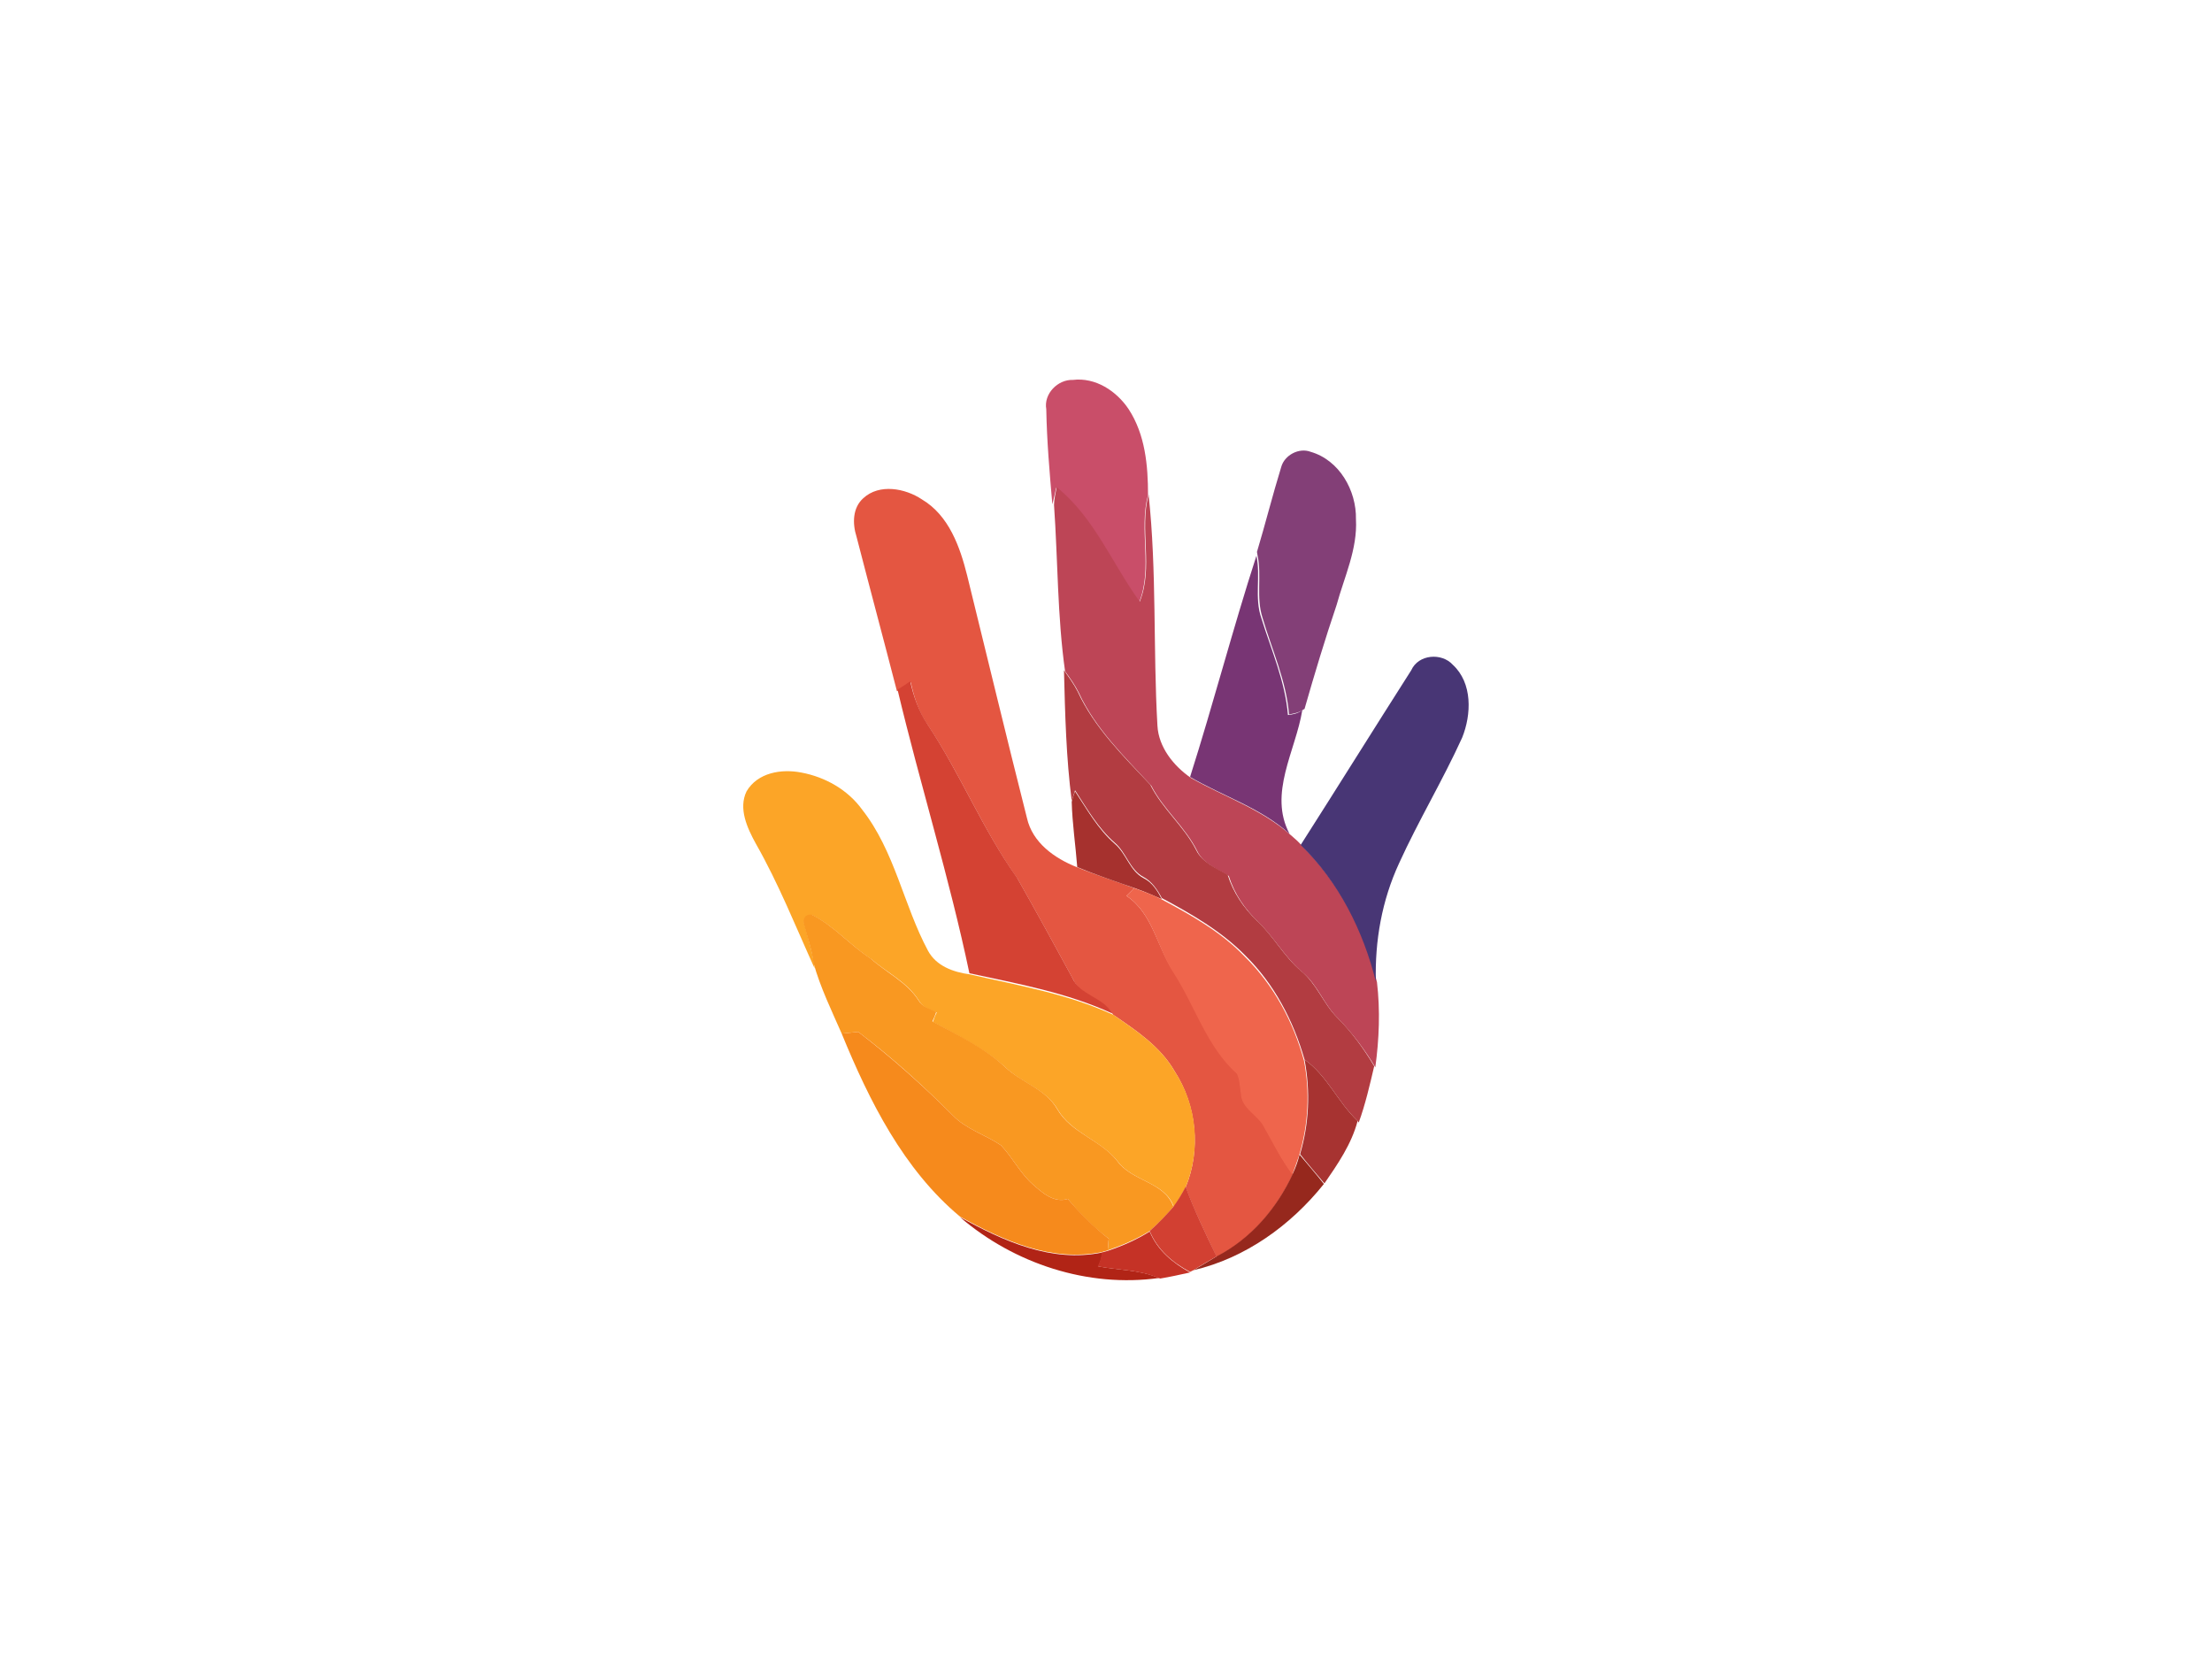 <?xml version="1.0" encoding="utf-8"?>
<!-- Generator: Adobe Illustrator 25.0.1, SVG Export Plug-In . SVG Version: 6.00 Build 0)  -->
<svg version="1.1" id="katman_1" xmlns="http://www.w3.org/2000/svg" xmlns:xlink="http://www.w3.org/1999/xlink" x="0px" y="0px"
	 viewBox="0 0 400 300" style="enable-background:new 0 0 400 300;" xml:space="preserve">
<style type="text/css">
	.st0{fill:#C94E69;}
	.st1{fill:#833F77;}
	.st2{fill:#BD4556;}
	.st3{fill:#E45641;}
	.st4{fill:#783574;}
	.st5{fill:#483675;}
	.st6{fill:#B23C41;}
	.st7{fill:#D44233;}
	.st8{fill:#FCA527;}
	.st9{fill:#A6312E;}
	.st10{fill:#EF654C;}
	.st11{fill:#F99821;}
	.st12{fill:#F68A1C;}
	.st13{fill:#A73331;}
	.st14{fill:#96281D;}
	.st15{fill:#D24032;}
	.st16{fill:#B12416;}
	.st17{fill:#C53226;}
</style>
<g id="_x23_fff8edff">
</g>
<g>
	<g id="_x23_c94e69ff">
		<path class="st0" d="M189.2,74c-0.5-2.8,2.1-5.4,4.8-5.3c4.1-0.5,7.9,2,10.1,5.3c3,4.6,3.5,10.2,3.5,15.5
			c-1.7,6.4,0.9,13.2-1.6,19.4c-5-6.9-8.2-15.2-15-20.7c-0.2,0.8-0.5,2.3-0.7,3C189.8,85.5,189.3,79.7,189.2,74z"/>
	</g>
	<g id="_x23_833f77ff">
		<path class="st1" d="M231.7,84.4c0.6-2.1,3.2-3.5,5.3-2.7c5.2,1.5,8.3,7,8.2,12.2c0.3,5.4-2.1,10.4-3.5,15.5
			c-2.1,6.2-4,12.5-5.8,18.8l-0.2,0.1c-0.8,0.6-1.7,0.7-2.6,0.9c-0.5-6.1-3.1-11.7-4.8-17.5c-1.2-3.7-0.1-7.6-0.9-11.3l-0.1-0.6
			C228.8,94.8,230.1,89.6,231.7,84.4z"/>
	</g>
	<g id="_x23_bd4556ff">
		<path class="st2" d="M191.1,88.1c6.8,5.5,10,13.8,15,20.7c2.5-6.2-0.1-13,1.6-19.4c1.5,13.9,0.8,27.9,1.6,41.8
			c0.2,3.9,2.9,7.3,6.1,9.5c6,3.4,12.7,5.6,18,10.3c0.7,0.6,1.4,1.2,2,1.9c6.8,6.7,11.3,15.4,13.6,24.7c0.6,5.1,0.4,10.3-0.3,15.4
			c-1.9-3.2-4.1-6.1-6.7-8.8c-2.6-2.5-3.7-6.1-6.5-8.4c-3.1-2.6-5.1-6.3-8-9.1c-2.4-2.3-4.3-5.1-5.3-8.3c-2.1-1.3-4.6-2.2-5.7-4.5
			c-2.2-4.4-6.1-7.5-8.3-11.8c-4.8-5.2-10.1-10.3-13.1-16.8c-0.7-1.4-1.6-2.7-2.5-3.9c-1.4-9.9-1.3-20.1-2-30.1
			C190.6,90.4,190.9,88.9,191.1,88.1z"/>
	</g>
	<g id="_x23_e45641ff">
		<path class="st3" d="M156.1,90.1c2.9-2.7,7.6-1.8,10.6,0.2c4.9,2.9,6.9,8.6,8.2,13.8c3.6,14.6,7.1,29.2,10.8,43.8
			c1,4.5,5,7.3,9,8.9c3.4,1.4,6.9,2.5,10.4,3.8c-0.4,0.4-1.1,1.1-1.4,1.4c4.8,3.2,5.5,9.3,8.6,13.8c4,6,6,13.4,11.5,18.3
			c0.5,1.1,0.5,2.4,0.7,3.6c0.1,2.5,2.8,3.7,4,5.7c1.7,3,3.2,6.2,5.3,8.9c-2.9,6.3-7.6,11.8-13.8,15c-2-4.2-4-8.3-5.6-12.6
			c2.8-6.8,2-14.8-2-21c-2.6-4.5-7-7.4-11.1-10.2c-1.8-3-5.9-3.3-7.3-6.5c-3.3-6.1-6.6-12.1-10-18.1c-6.2-8.7-10.2-18.7-16.1-27.6
			c-1.7-2.4-2.6-5.1-3.2-7.9c-0.8,0.5-1.6,1-2.3,1.5l-0.2,0.1c-2.4-9.3-4.9-18.6-7.3-27.9C154.1,94.6,154.2,91.8,156.1,90.1z"/>
	</g>
	<g id="_x23_783574ff">
		<path class="st4" d="M227.2,100.5c0.8,3.7-0.4,7.6,0.9,11.3c1.8,5.8,4.3,11.4,4.8,17.5c0.9-0.1,1.9-0.3,2.6-0.9
			c-1.2,7.4-6.2,15.1-2.3,22.4c-5.2-4.7-12-6.8-18-10.3C219.4,127.3,222.9,113.8,227.2,100.5z"/>
	</g>
	<g id="_x23_483675ff">
		<path class="st5" d="M255.2,121.2c1.3-2.9,5.5-3.2,7.5-1c3.6,3.3,3.4,9,1.7,13.2c-3.5,7.7-7.9,15-11.4,22.7
			c-3.1,6.7-4.4,14-4.2,21.4c-2.3-9.2-6.7-18-13.6-24.7C241.9,142.3,248.5,131.7,255.2,121.2z"/>
	</g>
	<g id="_x23_b23c41ff">
		<path class="st6" d="M192.4,121.2c0.9,1.3,1.8,2.5,2.5,3.9c3,6.5,8.2,11.6,13.1,16.8c2.2,4.4,6.1,7.5,8.3,11.8
			c1.1,2.3,3.7,3.3,5.7,4.5c1,3.2,2.9,6,5.3,8.3c3,2.8,4.9,6.5,8,9.1c2.8,2.3,4,5.9,6.5,8.4c2.6,2.6,4.8,5.6,6.7,8.8
			c-0.8,3.4-1.6,6.9-2.8,10.2l-0.2-0.3c-3.6-3.4-5.5-8.2-9.6-11.1c-2-7-5.5-13.7-10.7-18.8c-4.3-4.4-9.7-7.5-15.1-10.4
			c-0.8-1.5-1.8-3-3.3-3.8c-2.5-1.3-3.1-4.4-5.2-6.2c-3-2.6-5-6.1-7.2-9.5c-0.1,0.5-0.5,1.5-0.6,1.9
			C192.8,137.1,192.6,129.2,192.4,121.2z"/>
	</g>
	<g id="_x23_d44233ff">
		<path class="st7" d="M162.3,124.7c0.8-0.5,1.6-1,2.3-1.5c0.6,2.8,1.6,5.5,3.2,7.9c5.9,8.9,9.9,18.9,16.1,27.6
			c3.4,6,6.7,12,10,18.1c1.4,3.2,5.6,3.5,7.3,6.5c-8.2-3.8-17.1-5.4-25.9-7.3C171.7,158.8,166.4,141.9,162.3,124.7z"/>
	</g>
	<g id="_x23_fca527ff">
		<path class="st8" d="M135,143.1c2-3.4,6.3-4.1,9.9-3.4c4.3,0.8,8.4,3.1,11,6.7c5.9,7.5,7.5,17.3,11.9,25.5
			c1.5,2.8,4.6,3.9,7.6,4.3c8.7,2,17.6,3.5,25.9,7.3c4.2,2.9,8.5,5.7,11.1,10.2c4.1,6.2,4.8,14.2,2,21c-0.7,1.2-1.4,2.5-2.1,3.6
			c-1.6-4.6-7.5-4.6-10.2-8.3c-3-3.8-8.3-5.1-10.8-9.3c-2.1-3.7-6.4-4.8-9.4-7.6c-3.9-3.6-8.7-5.8-13.2-8.3c0.2-0.6,0.4-1.2,0.7-1.7
			c-1.2-0.5-2.5-0.9-3.2-2.1c-2.1-3.4-5.8-5.1-8.7-7.6c-3.7-2.4-6.6-5.9-10.6-7.9c-1,0-1.5,0.5-1.5,1.4c0.6,2.4,1.4,4.8,1.8,7.3
			l0.1,0.9c-3.4-7.5-6.5-15.3-10.6-22.5C135.1,149.7,133.5,146.2,135,143.1z"/>
	</g>
	<g id="_x23_a6312eff">
		<path class="st9" d="M194.4,143.1c2.2,3.3,4.1,6.8,7.2,9.5c2.1,1.8,2.7,4.9,5.2,6.2c1.6,0.8,2.5,2.3,3.3,3.8
			c-1.6-0.7-3.2-1.4-4.9-2c-3.5-1.2-7-2.4-10.4-3.8c-0.3-3.9-0.9-7.9-1-11.8C193.9,144.5,194.2,143.6,194.4,143.1z"/>
	</g>
	<g id="_x23_ef654cff">
		<path class="st10" d="M203.7,162c0.4-0.4,1.1-1.1,1.4-1.4c1.7,0.6,3.3,1.2,4.9,2c5.4,2.9,10.8,5.9,15.1,10.4
			c5.2,5.1,8.8,11.8,10.7,18.8c1.1,5.7,0.8,11.6-0.9,17.2c-0.4,1.2-0.8,2.3-1.2,3.4c-2.1-2.8-3.6-5.9-5.3-8.9c-1.2-2-3.9-3.1-4-5.7
			c-0.2-1.2-0.2-2.4-0.7-3.6c-5.5-4.9-7.6-12.3-11.5-18.3C209.2,171.3,208.5,165.2,203.7,162z"/>
	</g>
	<g id="_x23_f99821ff">
		<path class="st11" d="M145.3,166.8c0-1,0.5-1.5,1.5-1.4c4,2,6.9,5.5,10.6,7.9c2.9,2.6,6.6,4.3,8.7,7.6c0.7,1.2,2,1.5,3.2,2.1
			c-0.2,0.6-0.4,1.1-0.7,1.7c4.6,2.5,9.4,4.7,13.2,8.3c3,2.8,7.3,3.9,9.4,7.6c2.5,4.3,7.8,5.5,10.8,9.3c2.7,3.8,8.5,3.7,10.2,8.3
			c-1.3,1.6-2.8,3.1-4.3,4.4c-2.4,1.5-5,2.6-7.6,3.5c0.1-0.5,0.1-1.6,0.2-2.1c-2.8-2.1-5.2-4.5-7.4-7.2c-2.5,0.8-4.6-1.1-6.3-2.6
			c-2.3-2-3.7-4.9-5.8-7.1c-2.8-1.9-6.3-2.9-8.7-5.4c-5.4-5.4-11-10.5-17.1-15.1c-1,0.1-2,0.2-3,0.3c-1.7-3.9-3.9-8.4-5.1-12.8
			C146.8,171.6,145.9,169.3,145.3,166.8z"/>
	</g>
	<g id="_x23_f68a1cff">
		<path class="st12" d="M152.2,186.9c1-0.1,2-0.2,3-0.3c6,4.6,11.7,9.7,17.1,15.1c2.4,2.5,5.9,3.5,8.7,5.4c2.1,2.2,3.5,5.1,5.8,7.1
			c1.7,1.5,3.8,3.4,6.3,2.6c2.2,2.6,4.7,5.1,7.4,7.2c-0.1,0.5-0.1,1.6-0.2,2.1c-0.2,0.1-0.8,0.2-1,0.3c-9.2,1.9-17.9-2.1-25.7-6.4
			C163.4,211.5,157.2,199.1,152.2,186.9z"/>
	</g>
	<g id="_x23_a73331ff">
		<path class="st13" d="M235.9,191.6c4.1,2.9,6,7.7,9.6,11.1c-1.1,4.2-3.6,7.8-6,11.3c-1.5-1.8-3-3.5-4.4-5.3
			C236.7,203.3,237,197.4,235.9,191.6z"/>
	</g>
	<g id="_x23_96281dff">
		<path class="st14" d="M235,208.8c1.5,1.8,3,3.5,4.4,5.3c-6,7.5-14.2,13.4-23.6,15.6c1.4-0.8,2.8-1.7,4.2-2.5
			c6.2-3.2,10.9-8.7,13.8-15C234.3,211.1,234.7,210,235,208.8z"/>
	</g>
	<g id="_x23_d24032ff">
		<path class="st15" d="M214.4,214.6c1.6,4.3,3.6,8.5,5.6,12.6c-1.4,0.8-2.8,1.6-4.2,2.5l-0.6,0.3c-3.2-1.7-5.9-4-7.3-7.4
			c1.6-1.4,3-2.9,4.3-4.4C213,217.1,213.7,215.9,214.4,214.6z"/>
	</g>
	<g id="_x23_b12416ff">
		<path class="st16" d="M173.6,220.1c7.8,4.3,16.5,8.3,25.7,6.4c0,0.9-0.3,1.7-0.7,2.5c3.7,0.7,7.5,0.6,11,2.1
			C196.7,232.9,183.4,228.5,173.6,220.1z"/>
	</g>
	<g id="_x23_c53226ff">
		<path class="st17" d="M200.3,226.2c2.7-0.9,5.2-2,7.6-3.5c1.4,3.4,4.2,5.7,7.3,7.4c-1.8,0.4-3.6,0.8-5.4,1.1l-0.3-0.1
			c-3.5-1.5-7.3-1.4-11-2.1c0.4-0.8,0.7-1.6,0.7-2.5C199.5,226.4,200,226.3,200.3,226.2z"/>
	</g>
</g>
</svg>
